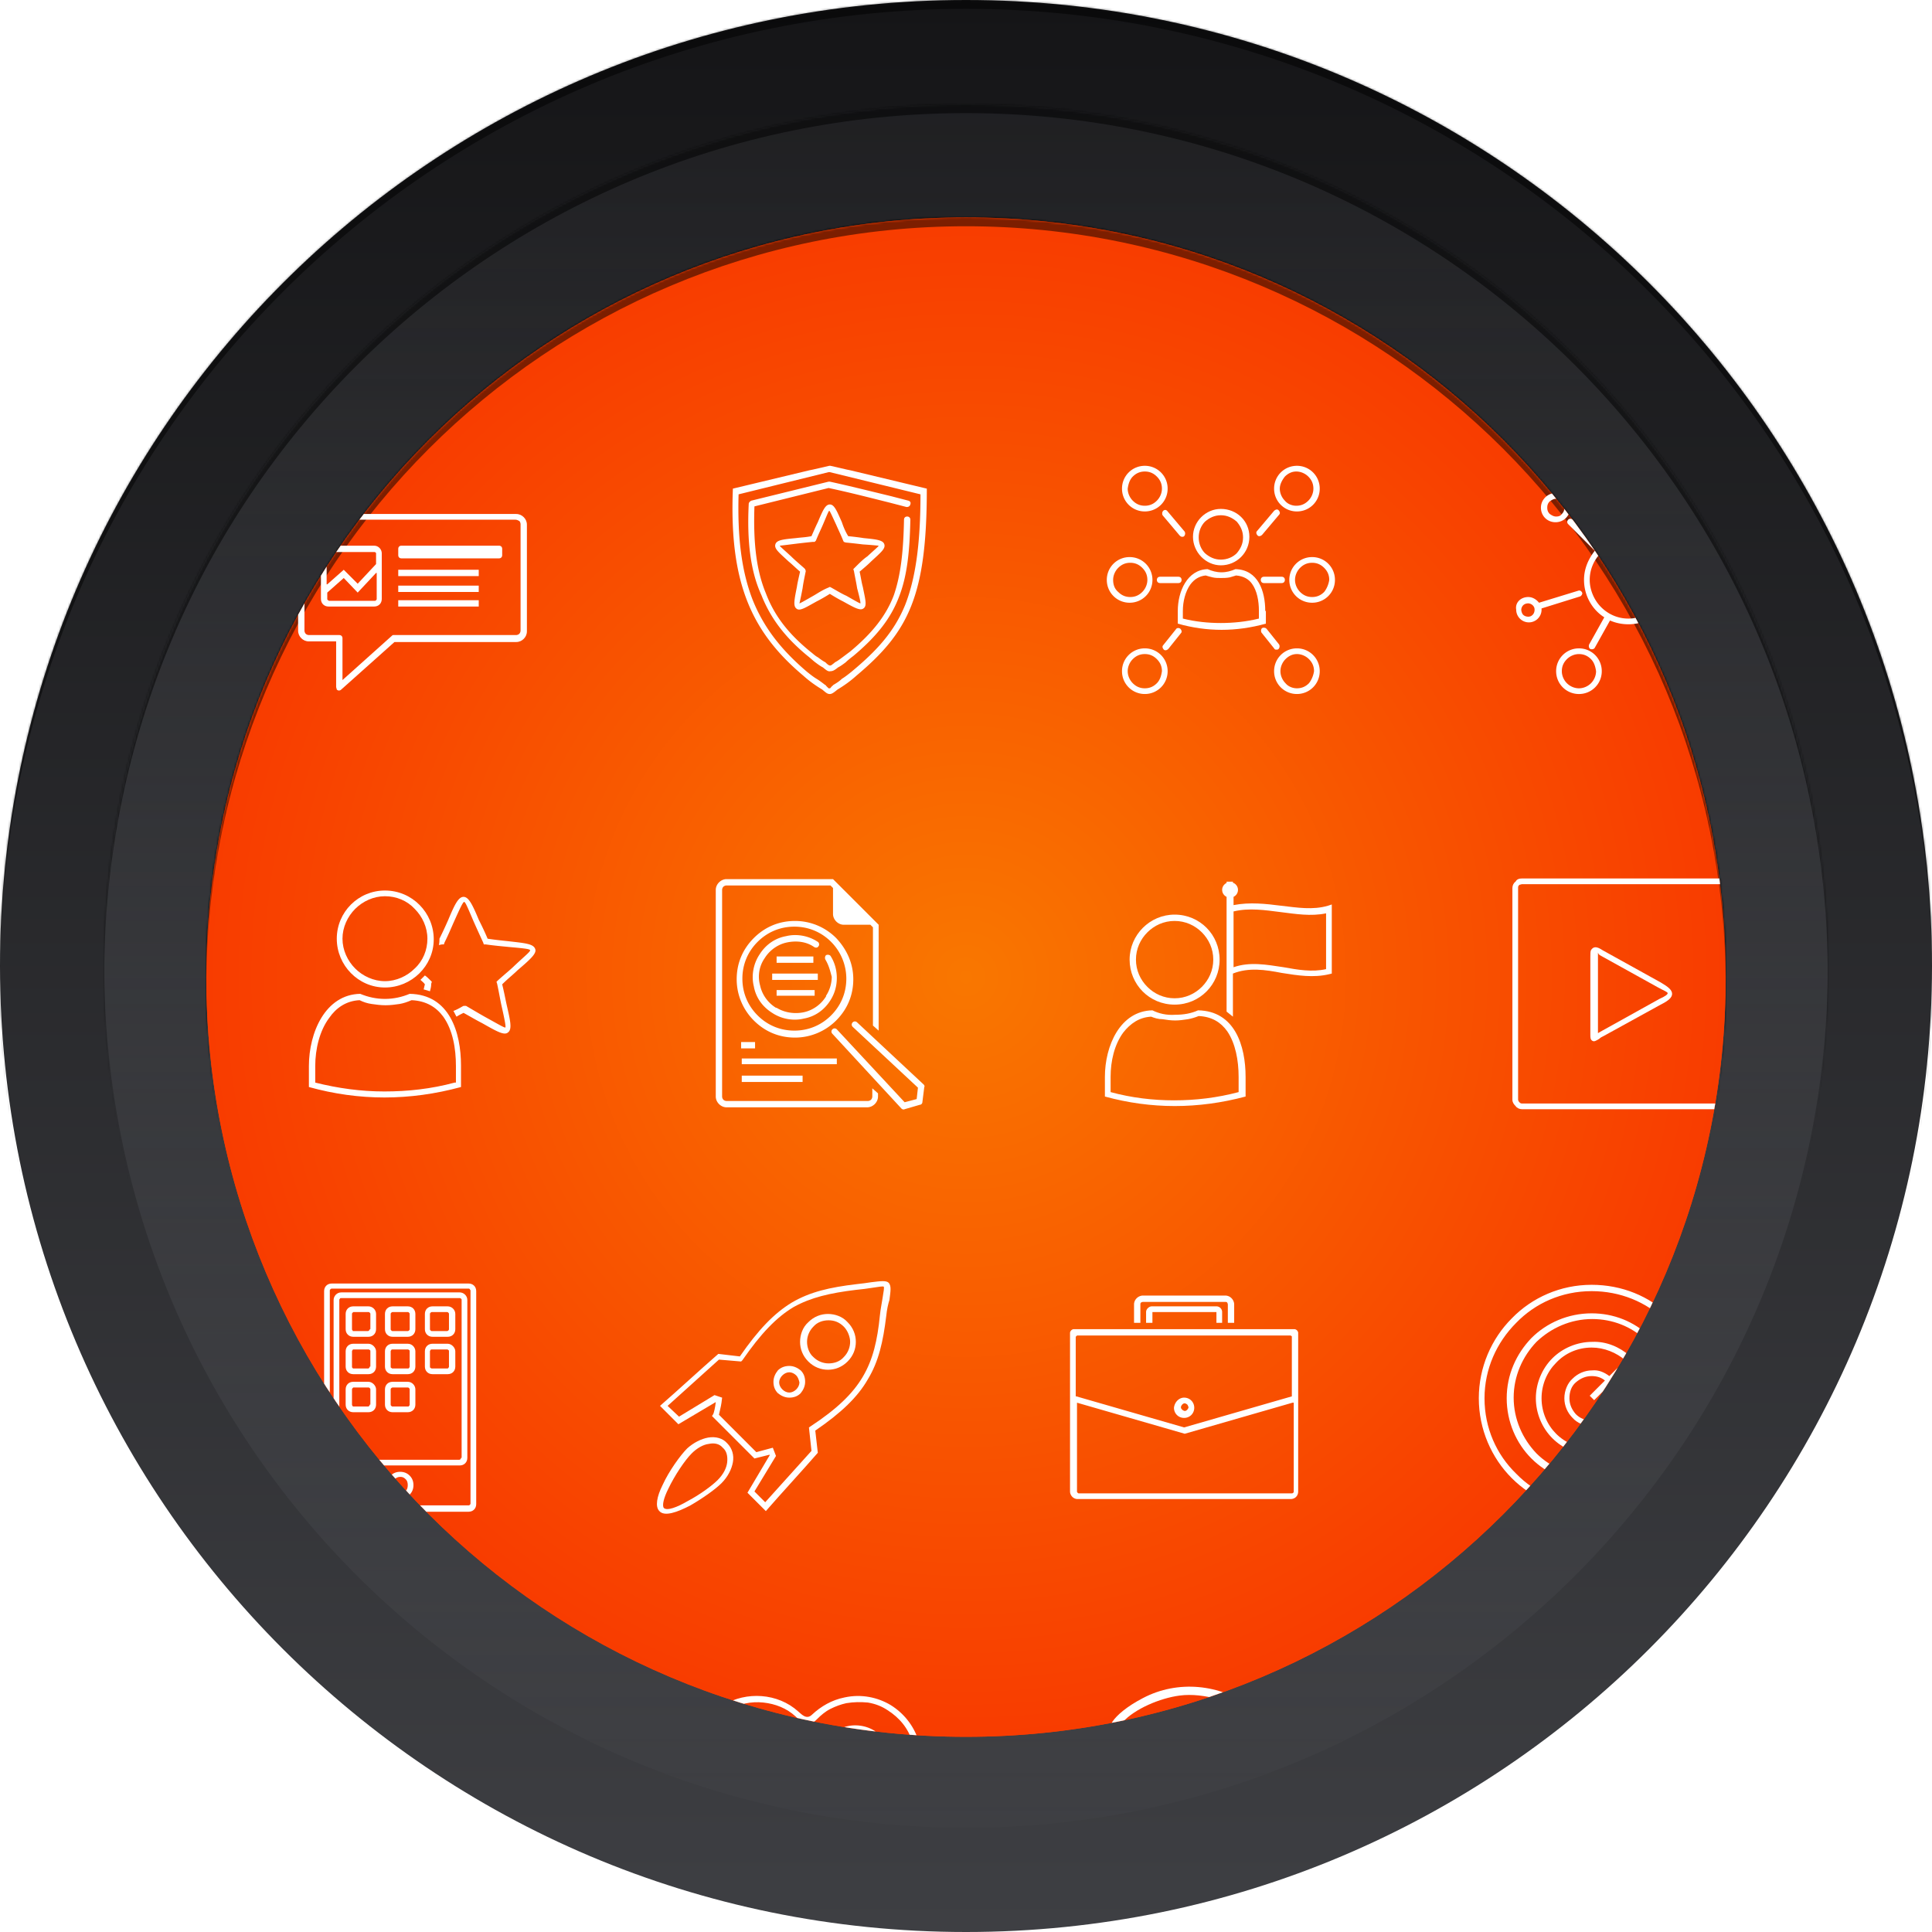 <svg xmlns="http://www.w3.org/2000/svg" width="871" height="871" viewBox="0 0 871 871"><defs><linearGradient id="yjb8a" x1="435.5" x2="435.5" y1="0" y2="871" gradientUnits="userSpaceOnUse"><stop offset="0" stop-color="#151517"/><stop offset="1" stop-color="#3e3f43"/></linearGradient><filter id="yjb8b" width="200%" height="200%" x="-50%" y="-50%"><feGaussianBlur in="SourceGraphic" result="FeGaussianBlur1038Out" stdDeviation="10 10"/></filter><mask id="yjb8c"><path fill="#fff" d="M0 435.5C0 194.98 194.98 0 435.5 0S871 194.98 871 435.5 676.02 871 435.5 871 0 676.02 0 435.5z"/></mask><linearGradient id="yjb8d" x1="435.5" x2="435.5" y1="47" y2="824" gradientUnits="userSpaceOnUse"><stop offset="0" stop-color="#3e3f43" stop-opacity=".2"/><stop offset="1" stop-color="#3e3f43"/></linearGradient><filter id="yjb8e" width="200%" height="200%" x="-50%" y="-50%"><feGaussianBlur in="SourceGraphic" result="FeGaussianBlur1051Out" stdDeviation="10 10"/></filter><mask id="yjb8f"><path fill="#fff" d="M47 435.5C47 220.937 220.937 47 435.5 47S824 220.937 824 435.5 650.063 824 435.5 824 47 650.063 47 435.5z"/></mask><radialGradient id="yjb8g" cx="435.5" cy="440.5" r="342.5" gradientUnits="userSpaceOnUse"><stop offset="0" stop-color="#f97700"/><stop offset="1" stop-color="#f83c00"/></radialGradient><filter id="yjb8h" width="200%" height="200%" x="-50%" y="-50%"><feGaussianBlur in="SourceGraphic" result="FeGaussianBlur1064Out" stdDeviation="10 10"/></filter><mask id="yjb8i"><path fill="#fff" d="M778 440.5C778 629.658 624.658 783 435.5 783S93 629.658 93 440.5 246.342 98 435.5 98 778 251.342 778 440.5z"/></mask><radialGradient id="yjb8j" cx="435.5" cy="440.5" r="342.5" gradientUnits="userSpaceOnUse"><stop offset="0" stop-color="#f97700"/><stop offset="1" stop-color="#f83c00"/></radialGradient><filter id="yjb8k" width="200%" height="200%" x="-50%" y="-50%"><feGaussianBlur in="SourceGraphic" result="FeGaussianBlur1079Out" stdDeviation="10 10"/></filter><mask id="yjb8l"><path fill="#fff" d="M778 440.5C778 629.658 624.658 783 435.5 783S93 629.658 93 440.5 246.342 98 435.5 98 778 251.342 778 440.5z"/></mask><clipPath id="yjb8m"><path d="M778 440.5C778 629.658 624.658 783 435.5 783S93 629.658 93 440.5 246.342 98 435.5 98 778 251.342 778 440.5z"/></clipPath></defs><g><g><path fill="url(#yjb8a)" d="M0 435.5C0 194.98 194.98 0 435.5 0S871 194.98 871 435.5 676.02 871 435.5 871 0 676.02 0 435.5z"/><path fill-opacity=".5" d="M-20 895V-24h911v919zm455.5-20C676.02 875 871 680.02 871 439.5S676.02 4 435.5 4 0 198.98 0 439.5 194.98 875 435.5 875z" filter="url(#yjb8b)" mask="url(&quot;#yjb8c&quot;)"/></g><g><path fill="url(#yjb8d)" d="M47 435.5C47 220.937 220.937 47 435.5 47S824 220.937 824 435.5 650.063 824 435.5 824 47 650.063 47 435.5z"/><path fill-opacity=".5" d="M27 848V23h817v825zm408.5-20C650.063 828 824 654.063 824 439.5S650.063 51 435.5 51 47 224.937 47 439.5 220.937 828 435.5 828z" filter="url(#yjb8e)" mask="url(&quot;#yjb8f&quot;)"/></g><g><path fill="url(#yjb8g)" d="M778 440.5C778 629.658 624.658 783 435.5 783S93 629.658 93 440.5 246.342 98 435.5 98 778 251.342 778 440.5z"/><path fill-opacity=".5" d="M73 807V74h725v733zm362.5-705C246.342 102 93 255.342 93 444.5S246.342 787 435.5 787 778 633.658 778 444.5 624.658 102 435.5 102z" filter="url(#yjb8h)" mask="url(&quot;#yjb8i&quot;)"/></g><g><g><path fill="url(#yjb8j)" d="M778 440.5C778 629.658 624.658 783 435.5 783S93 629.658 93 440.5 246.342 98 435.5 98 778 251.342 778 440.5z"/><path fill-opacity=".5" d="M73 807V74h725v733zm362.5-705C246.342 102 93 255.342 93 444.5S246.342 787 435.5 787 778 633.658 778 444.5 624.658 102 435.5 102z" filter="url(#yjb8k)" mask="url(&quot;#yjb8l&quot;)"/></g><g clip-path="url(#yjb8m)"><g><path fill="#fff" d="M183.547 757.26l44.857 33.435c.857.857 2.572 2 3.429 2.858l-48 30.292-48.286-30.292c-.286 0-.286 0 0 0zm-10.857 16.003c-3.143 2-5.715 4.286-7.429 7.43-1.714 3.144-2.571 6.859-2.571 10.574s.857 7.43 2.571 10.573a18.59 18.59 0 0 0 7.429 7.43c3.143 1.715 6.857 2.573 10.857 2.573 1.714 0 3.428-.286 5.143-.572 1.714-.286 3.143-.571 4.571-1.429l-.857-2.286c-1.428.572-2.571 1.143-4.286 1.429-1.714.286-3.142.572-4.571.572-3.714 0-6.857-.858-9.714-2.287a14.63 14.63 0 0 1-6.572-6.573c-1.428-2.572-2.286-6-2.286-9.43 0-3.43.572-6.573 2.286-9.43a14.63 14.63 0 0 1 6.572-6.574c2.857-1.429 6-2.286 9.714-2.286 3.714 0 6.857.857 9.714 2.286a15.537 15.537 0 0 1 6.572 6.287c1.428 2.858 2.285 6.002 2.285 9.431 0 3.143-.285 5.43-1.142 7.144-.858 1.715-2 2.572-3.43 2.572-.856 0-1.428-.285-2-.857-.57-.572-.856-1.429-.856-2.572v-17.147h-2.857v4.573c-.857-1.429-2-2.572-3.715-3.43-1.428-.857-3.142-1.143-5.142-1.143-2 0-4 .572-5.715 1.43-1.714 1.142-3.143 2.571-4 4.286a13.287 13.287 0 0 0-1.428 6.001c0 2.287.571 4.287 1.428 6.002.857 1.714 2.286 3.143 4 4.286 1.715.858 3.715 1.43 5.715 1.43s3.714-.572 5.428-1.43c1.429-.857 2.857-2 3.714-3.715 0 1.715.572 2.858 1.429 3.715.857.858 2 1.43 3.429 1.43 2.57 0 4.285-1.144 5.714-3.43 1.143-2 2-5.144 2-8.86 0-4-1.143-7.715-2.857-10.573-1.715-3.143-4.286-5.43-7.429-7.144-3.143-1.715-6.857-2.572-10.857-2.572-4.286 0-7.714.857-10.857 2.286zm6 26.005c-1.429-.571-2.286-1.714-3.143-3.143-.857-1.429-1.143-3.144-1.143-4.858 0-1.715.286-3.144 1.143-4.573.857-1.143 1.714-2.286 3.143-3.143 1.428-.858 2.857-1.143 4.571-1.143 1.715 0 3.143.285 4.572 1.143 1.428.571 2.285 1.714 3.143 3.143.857 1.43 1.142 3.144 1.142 4.859 0 2-.285 3.715-1.142 4.858-.858 1.143-1.715 2.286-3.143 3.143-1.429.858-2.857 1.143-4.572 1.143-1.714 0-3.143-.285-4.571-1.428zm20.286 18.005c11.142-6.86 22-13.432 33.142-20.576v44.01zm33.428 27.148v8.574c0 .285-.286.571-.286.571l-.285.286H201.26l-60.286-.286h-5.714l-.286-.286c-.285 0-.285-.285-.285-.285v-8.288l36.285-26.291.286.285 2.857 2.572 9.429 5.716c4.286-2.572 8.571-5.43 12.857-8.002l35.714 25.434zm-63.714-27.149l-34 24.006-.286-45.439zm-33.715 39.152c0 .286.286.286.572.286h98.571c.572 0 1.143-.858 1.143-1.429l-.286-62.3c.286-.285.286-.571 0-.857l-51.428-38.294-51.429 38.294c-.285.286 0 .572.286.857-.286.286-.286.858-.286 1.143v60.871c0 .857.572 1.429 1.143 1.429z"/></g><g><path fill="#fff" d="M370.693 310.879c-2.857-1.714-5.714-3.715-8.571-6.287-23.429-19.718-33.429-42.009-31.715-84.304L364.98 212l1.429-.285 7.428-1.715h.572l7.428 1.715 1.429.285 34.571 8.288c0 48.582-8.286 64.586-31.714 84.304-2.857 2.572-5.714 4.573-8.572 6.287-1.714 1.429-2.571 2.001-3.428 2.001-1.143 0-1.714-.572-3.429-2.001zm11.715-69.158c2.857.286 5.142.572 6.857.858 5.714.571 8.857.857 9.428 2.857.572 2-1.714 3.716-6 7.716-1.428 1.43-3.143 2.858-5.143 4.573.572 2.572.858 4.858 1.429 6.858 1.143 5.716 2 8.574.286 9.717-1.429 1.143-4-.286-9.143-3.144-1.714-.857-3.714-2-6-3.429-2.286 1.429-4.286 2.572-6 3.43-5.143 2.857-7.714 4.572-9.143 3.143-1.429-1.143-.857-4.001.286-9.717.285-2 .857-4.286 1.428-6.858-2-1.715-3.714-3.43-5.143-4.573-4.285-4-6.571-5.715-6-7.716.572-2 3.429-2.286 9.429-2.857 2-.286 4-.286 6.857-.858 1.143-2.572 2-4.572 2.857-6.287 2.286-5.43 3.429-8.002 5.429-8.002 2 0 3.143 2.858 5.428 8.002.572 1.715 1.429 4.001 2.858 6.287zm6.57 3.715a317.692 317.692 0 0 0-7.713-.857l-.857-.286-.286-.571c-1.143-2.858-2.286-5.144-3.143-7.145-2-4.286-2.857-6.287-3.143-6.287-.286 0-1.143 2.286-2.857 6.287-.857 2-2 4.287-3.143 7.145l-.571.571h-.858c-2.857.286-5.428.572-7.714.858-4.571.571-6.857.857-7.143.857 0 .286 1.715 1.715 5.143 4.858 1.429 1.429 3.429 3.144 5.715 5.144l.57.572.287.857c-.572 2.858-1.143 5.43-1.429 7.716-.857 4.572-1.429 6.859-1.429 6.859.286 0 2.286-1.143 6.286-3.43 2-1.143 4-2.572 6.857-3.715l.572-.286.571.286c2.572 1.43 4.857 2.858 6.857 3.715 4 2.287 6 3.43 6.286 3.43.286 0-.286-2.572-1.429-6.859-.285-2-.857-4.572-1.428-7.716l-.286-.857.572-.572c2.285-2.286 4-4 5.714-5.144 3.428-3.143 5.143-4.572 5.143-4.858-.286 0-2.572-.286-7.143-.572zm18.572-11.145c0-.857.572-1.429 1.429-1.429.857 0 1.429.572 1.429 1.429-.286 14.289-1.43 25.434-5.143 34.865-3.715 9.716-10 17.718-20.572 26.577-1.143.857-2.571 2-3.428 2.858-1.143.857-2.286 1.714-3.429 2.286-1.428 1.143-2.286 1.715-3.428 1.715-1.143.285-2-.572-3.43-1.715-1.142-.572-2.285-1.429-3.428-2.286-1.143-.858-2.285-2-3.428-2.858-9.715-8.002-16.572-16.575-20.857-27.435-4.858-10.573-6.572-24.005-5.715-41.151 0-.572.572-1.144 1.143-1.43l34.857-8.573h.572c9.143 2 18.285 4.287 27.714 6.573l7.714 2c.857.286 1.143.858.857 1.715-.285.858-.857 1.143-1.714 1.143l-7.714-2c-9.143-2.286-18-4.572-27.429-6.573l-33.428 8.288c-.572 16.289.857 28.863 5.143 39.151 4 10.574 10.571 18.576 20 26.292 1.142.857 2.285 2 3.428 2.572 1.143.857 2.286 1.714 3.429 2.286l.285.286c.858.857 1.43 1.143 1.715 1.143h.285c.286 0 .572-.286 1.715-1.143l.285-.286c1.143-.572 2.286-1.429 3.43-2.286l3.428-2.572c10-8.288 16.285-16.29 19.714-25.435 3.143-9.144 4.286-19.718 4.571-34.007zm.572 38.294c4.571-11.717 6.857-27.149 6.857-49.725l-40.857-10.002h-.572L332.98 222.86c-.572 19.719 1.428 34.865 6.286 47.439 5.143 12.86 13.143 22.862 24.571 32.579 1.429 1.143 2.857 2.286 4.286 3.143 1.428.857 2.857 2 4 2.858.285 0 .285.286.285.286l1.143 1.143h.572c.286 0 .286-.286 1.143-1.143.285 0 .285-.286.285-.286 1.429-.858 2.858-1.715 4-2.858 1.429-.857 2.858-2 4.286-3.144 11.714-9.716 19.429-18.29 24.286-30.292z"/></g><g><g><path fill="#fff" d="M601.831 261.438a10.244 10.244 0 0 1-10.285 10.288 10.244 10.244 0 0 1-10.286-10.288 10.244 10.244 0 0 1 10.286-10.288 10.244 10.244 0 0 1 10.285 10.288zm-2.571 0c0-2.286-.857-4-2.286-5.43-1.428-1.429-3.143-2.286-5.428-2.286-2.286 0-4 .857-5.429 2.286-1.428 1.43-2.286 3.43-2.286 5.43 0 2 .858 4 2.286 5.43 1.429 1.429 3.143 2.286 5.429 2.286 2.285 0 4-.857 5.428-2.286 1.143-1.43 2-3.43 2.286-5.43z"/></g><g><path fill="#fff" d="M509.266 271.726a10.244 10.244 0 0 1-10.286-10.288 10.244 10.244 0 0 1 10.286-10.288 10.244 10.244 0 0 1 10.285 10.288 10.244 10.244 0 0 1-10.285 10.288zm-5.143-4.858c1.428 1.429 3.143 2.286 5.428 2.286 2.286 0 4-.857 5.429-2.286 1.429-1.43 2.286-3.43 2.286-5.43 0-2.286-.857-4-2.286-5.43-1.429-1.429-3.143-2.286-5.429-2.286-2.285 0-4 .857-5.428 2.286-1.429 1.43-2.286 3.43-2.286 5.43 0 2 .572 4 2.286 5.43z"/></g><g><path fill="#fff" d="M574.4 220.288A10.244 10.244 0 0 1 584.686 210a10.244 10.244 0 0 1 10.285 10.288 10.244 10.244 0 0 1-10.285 10.288 10.244 10.244 0 0 1-10.286-10.288zm2.571 0c0 2 .858 4 2.286 5.43 1.143 1.429 3.143 2.286 5.143 2.286 2.286 0 4-.857 5.429-2.286 1.428-1.43 2.285-3.43 2.285-5.43 0-2.286-.857-4-2.285-5.43-1.429-1.429-3.429-2.286-5.429-2.286-2 0-3.714.857-5.143 2.286-1.143 1.43-2.286 3.43-2.286 5.43z"/></g><g><path fill="#fff" d="M594.971 302.588a10.244 10.244 0 0 1-10.285 10.288 10.244 10.244 0 0 1-10.286-10.288 10.244 10.244 0 0 1 10.286-10.288 10.244 10.244 0 0 1 10.285 10.288zm-2.571 0c0-2.286-.857-4-2.286-5.43-1.428-1.429-3.428-2.286-5.428-2.286s-3.715.857-5.143 2.286c-1.429 1.43-2.286 3.43-2.286 5.43 0 2 .857 4 2.286 5.43 1.143 1.429 3.143 2.286 5.143 2.286 2.285 0 4-.857 5.428-2.286 1.143-1.43 2-3.43 2.286-5.43z"/></g><g><path fill="#fff" d="M505.83 220.288A10.244 10.244 0 0 1 516.116 210a10.244 10.244 0 0 1 10.285 10.288 10.244 10.244 0 0 1-10.285 10.288 10.244 10.244 0 0 1-10.286-10.288zm2.571 0c0 2 .858 4 2.286 5.43 1.429 1.429 3.143 2.286 5.429 2.286 2.286 0 4-.857 5.428-2.286 1.429-1.43 2.286-3.43 2.286-5.43 0-2.286-.857-4-2.286-5.43-1.428-1.429-3.142-2.286-5.428-2.286s-4 .857-5.429 2.286c-1.428 1.43-2 3.43-2.286 5.43z"/></g><g><path fill="#fff" d="M526.402 302.588a10.244 10.244 0 0 1-10.286 10.288 10.244 10.244 0 0 1-10.286-10.288 10.244 10.244 0 0 1 10.286-10.288 10.244 10.244 0 0 1 10.286 10.288zm-2.572 0c0-2.286-.857-4-2.286-5.43-1.428-1.429-3.142-2.286-5.428-2.286s-4 .857-5.429 2.286c-1.428 1.43-2.286 3.43-2.286 5.43 0 2 .858 4 2.286 5.43 1.429 1.429 3.143 2.286 5.429 2.286 2.286 0 4-.857 5.428-2.286 1.429-1.43 2-3.43 2.286-5.43z"/></g><g><path fill="#fff" d="M537.83 242.004c0-6.858 5.714-12.574 12.571-12.574 7.143 0 12.858 5.43 12.858 12.574 0 7.145-5.715 12.86-12.858 12.86-6.857 0-12.571-6.001-12.571-12.86zm2.571.286c0 2.858 1.143 5.43 2.858 7.144 2 1.715 4.285 2.858 7.142 2.858 2.858 0 5.429-1.143 7.143-2.858 1.715-2 2.857-4.286 2.857-7.144 0-2.858-1.142-5.144-2.857-7.144-2-1.715-4.285-2.858-7.143-2.858-2.857 0-5.142 1.143-7.142 2.858-1.715 1.714-2.858 4.286-2.858 7.144z"/></g><g><path fill="#fff" d="M570.694 275.441v5.716c-13.428 3.715-26.571 3.715-39.714 0v-2.286-1.143-2.287c0-8.859 4.286-18.575 13.429-18.861 2 .857 4 1.429 6.285 1.429 2.286 0 4.286-.572 6.286-1.429 10.286.286 13.429 10.002 13.429 18.861zm-3.142 0c0-4.572-.858-9.145-3.143-12.288-1.429-2-3.715-3.43-7.143-3.715-.857.286-2 .571-2.857.857-1.429.286-2.858.286-4 .286-1.143 0-2.572 0-3.715-.286-1.143-.286-2.285-.571-3.142-.857-2.858.286-5.143 1.714-6.858 4-2.285 3.144-3.428 7.717-3.428 12.003v3.43c5.714 1.429 11.428 2 17.143 2 5.428 0 11.428-.571 17.143-2z"/></g><g><path fill="#fff" d="M575.545 292.874c.286 0 .571 0 .857-.286.571-.571.571-1.429.286-2l-5.715-7.145c-.571-.571-1.428-.571-2-.285-.571.571-.571 1.429-.285 2l5.714 7.145c.286.571.571.571 1.143.571z"/></g><g><path fill="#fff" d="M524.403 230.288c-.571.572-.571 1.43-.285 2l7.714 9.146c.286.285.571.571 1.143.571.285 0 .571 0 .857-.286.571-.571.571-1.428.286-2l-7.715-9.145c-.571-.857-1.428-.857-2-.286z"/></g><g><path fill="#fff" d="M530.116 283.727l-5.715 7.145c-.571.571-.285 1.429.286 2 .286.286.572.286.857.286.286 0 .857-.286 1.143-.572l5.714-7.144c.572-.572.286-1.429-.285-2-.857-.572-1.715-.286-2 .285z"/></g><g><path fill="#fff" d="M567.834 241.718c.286 0 .857-.285 1.143-.571l7.714-9.145c.572-.572.286-1.429-.285-2-.572-.572-1.429-.286-2 .285l-7.715 9.145c-.571.572-.285 1.43.286 2 .286.286.572.286.857.286z"/></g><g><path fill="#fff" d="M569.829 260.01c-.858 0-1.429.572-1.429 1.429 0 .857.571 1.429 1.429 1.429h8c.857 0 1.428-.572 1.428-1.43 0-.856-.571-1.428-1.428-1.428z"/></g><g><path fill="#fff" d="M522.979 260.01c-.858 0-1.429.572-1.429 1.429 0 .857.571 1.429 1.429 1.429h8.285c.858 0 1.429-.572 1.429-1.43 0-.856-.571-1.428-1.429-1.428z"/></g></g><g><path fill="#fff" d="M688.978 269.156c2 0 3.715 1.143 4.857 2.572l17.715-5.43c.857-.286 1.428.286 1.714.857.286.572-.286 1.43-.857 1.715l-17.429 5.43v.571c0 3.144-2.571 5.716-5.714 5.716-3.143 0-5.714-2.572-5.714-5.716-.572-3.143 2-5.715 5.428-5.715zm66 20.004c3.715 0 6.857 3.144 6.857 6.859s-3.142 6.858-6.857 6.858c-3.714 0-6.857-3.143-6.857-6.858 0-2 .857-4.001 2.286-5.144l-5.143-8.573c-.286-.572-.286-1.43.571-2 .572-.287 1.429-.287 2 .57l5.143 8.574c.572-.286 1.429-.286 2-.286zm3.143 4.001c-.857-.857-1.714-1.143-2.857-1.143-1.143 0-2.286.572-2.857 1.143-.857.857-1.143 1.715-1.143 2.858s.571 2.286 1.143 2.858c.857.857 1.714 1.143 2.857 1.143 1.143 0 2.286-.572 2.857-1.143.857-.858 1.143-1.715 1.143-2.858s-.571-2.286-1.143-2.858zm-37.143-46.867c3.429-3.144 8-4.859 13.143-4.859 2.857 0 5.714.572 8.286 1.715l6.286-11.43c.285-.573 1.142-.858 1.714-.573.857.286.857 1.144.571 2l-6.285 11.432c5.714 3.43 9.428 9.716 9.428 16.86 0 11.146-8.857 20.005-20 20.005-2.857 0-5.714-.571-8.286-1.714l-6.857 12.288c-.285.572-1.143.857-2 .572-.571-.286-.857-1.144-.571-2l6.857-12.29c-5.429-3.429-9.143-9.716-9.143-16.86 0-5.144 2-9.43 4.857-13.146l-12-12.002c-.571-.572-.571-1.43 0-2.001.572-.571 1.429-.571 2 0zm44.286 14.86c.857 0 1.429.572 1.429 1.429 0 .857-.858 1.429-1.429 1.429l-7.714-.572c-.857 0-1.429-.857-1.429-1.429 0-.857.857-1.428 1.429-1.428zm-64-38.866c3.714 0 6.571 2.858 6.571 6.573 0 3.715-2.857 6.573-6.571 6.573-3.714 0-6.571-2.858-6.571-6.573 0-3.715 3.142-6.573 6.571-6.573zm2.857 3.715c-.571-.571-1.714-1.143-2.571-1.143-1.143 0-2 .572-2.857 1.143-.858.858-1.143 1.715-1.143 2.858s.285 2 1.143 2.858c.857.572 1.714 1.143 2.857 1.143 1.143 0 2-.286 2.571-1.143.857-.857 1.143-1.715 1.143-2.858s-.571-2.286-1.143-2.857zm42.286-5.715A10.244 10.244 0 0 1 756.693 210a10.244 10.244 0 0 1 10.285 10.288 10.244 10.244 0 0 1-10.285 10.288 10.244 10.244 0 0 1-10.286-10.288zm15.714-5.43c-1.428-1.429-3.143-2.286-5.428-2.286-2 0-4 .857-5.429 2.286-1.429 1.43-2.286 3.144-2.286 5.43 0 2 .857 4 2.286 5.43 1.429 1.429 3.143 2.286 5.429 2.286 2 0 4-.857 5.428-2.286 1.429-1.43 2.286-3.43 2.286-5.43-.286-2-1.143-4-2.286-5.43zm-15.714 34.293c-3.143-3.143-7.429-5.144-12.286-5.144-4.857 0-9.143 2-12.286 5.144-3.142 3.144-5.142 7.43-5.142 12.289 0 4.572 2 9.145 5.142 12.288 3.143 3.144 7.429 5.144 12.286 5.144 4.857 0 9.143-2 12.286-5.144 3.143-3.143 5.143-7.43 5.143-12.288 0-4.858-2-9.145-5.143-12.289zm30.857 5.43c4.571 0 8.571 3.715 8.571 8.574 0 4.572-4 8.573-8.571 8.573-4.857 0-8.571-4.001-8.571-8.574 0-4.858 3.714-8.573 8.571-8.573zm4 4.287c-1.143-1.143-2.571-1.715-4-1.715-1.714 0-3.143.858-4 1.715-1.143 1.143-1.714 2.572-1.714 4 0 1.43.857 3.144 1.714 4.002 1.143 1.143 2.571 1.714 4 1.714 1.714 0 3.143-.571 4-1.714 1.143-1.143 1.714-2.572 1.714-4.001 0-1.43-.571-2.858-1.714-4.001zm-79.714 43.724a10.244 10.244 0 0 1 10.285-10.288 10.244 10.244 0 0 1 10.286 10.288 10.244 10.244 0 0 1-10.286 10.288 10.244 10.244 0 0 1-10.285-10.288zm15.714-5.43c-1.429-1.429-3.143-2.286-5.429-2.286-2 0-4 .857-5.428 2.286-1.429 1.429-2.286 3.143-2.286 5.43 0 2 .857 4 2.286 5.43 1.428 1.428 3.428 2.286 5.428 2.286s4-.858 5.429-2.287c1.429-1.428 2.286-3.429 2.286-5.43-.286-2-.857-4-2.286-5.429zm-26.286-24.291c-.571-.572-1.428-.857-2-.857-.857 0-1.714.285-2.285.857-.572.572-.858 1.429-.858 2 0 .572.286 1.715.858 2.287.571.571 1.428.857 2.285.857.857 0 1.429-.286 2-.857.572-.572.857-1.43.857-2.287s-.285-1.428-.857-2z"/></g><g><path fill="#fff" d="M779.544 396.04c1.143 0 2.286.572 2.857 1.143.858.857 1.143 2 1.143 2.858v95.735c0 1.143-.571 2.286-1.143 2.858-.857.857-2 1.429-2.857 1.429h-93.428c-1.143 0-2.286-.572-2.857-1.429-.858-.857-1.429-1.715-1.429-2.858v-95.45c0-1.142.571-2.286 1.429-2.857.571-1.143 1.714-1.429 2.857-1.429zm-30.857 46.867c3.429 2 5.143 3.43 5.143 5.144 0 1.715-1.714 3.144-5.143 4.859l-25.428 14.003c-1.143.571-1.715.857-2.286 1.429-1.429.857-2.286 1.429-3.143.857-.857-.572-.857-1.429-.857-2.858v-34.865c0-1.428 0-2.572.286-3.143 1.142-1.715 2.571-1.715 5.142 0zM721.26 430.62c-.858-.572-.858-1.429-.858-1.143v36.294c.572-.286 1.429-.858 2-1.143l25.715-14.29c2.571-1.142 3.714-2 3.714-2.571 0-.572-1.714-1.144-4.286-2.572zm-35.143-32.007c-.286 0-.857.286-1.143.286-.286.286-.572.571-.572 1.143v95.735c0 .286.286.858.572 1.143.286.286.571.572 1.143.572h93.428c.286 0 .857-.286 1.143-.572.286-.285.286-.571.286-1.143v-95.45c0-.285-.286-.857-.286-1.142-.571-.286-.857-.572-1.143-.572z"/></g><g><path fill="#fff" d="M399.551 593.226c-1.429 11.717-3.429 20.576-8.286 28.578-4.571 8.002-12 15.146-23.714 23.148l1.143 10.002c-7.715 8.86-15.715 17.433-23.429 26.292l-8.286-8.288 10-16.86v-.287l-6.857 1.715-19.143-19.147.572-.857c.285-.572.857-2.858 1.143-5.43l-16.858 10.002-8.285-8.287c8.857-7.716 17.428-15.718 26.285-23.434l9.715 1.143c8.285-12.003 15.428-19.433 23.428-24.291 8.286-4.858 17.143-6.859 29.143-8.288 2.572-.285 4.857-.571 6.572-.857 4.571-.571 6.857-.857 8 .286 1.142 1.429.857 3.43.285 7.716-.571 1.714-1.143 4.286-1.428 7.144zm-10.572 27.435c4.572-7.716 6.572-16.29 7.715-27.72.285-2.858.857-5.43 1.142-7.43.572-3.43.858-5.145.572-5.43-.286-.286-2 0-5.714.571-1.715.286-4 .572-6.858.857-11.714 1.43-20.285 3.43-28 7.716-7.714 4.573-14.857 12.003-23.142 24.006l-.572.571-10-.857-23.143 20.862 5.143 4.858 16-9.717 3.429 1.144-.286 2.286c-.286 2-.857 4-1.143 5.43l16.857 16.86 7.429-2 1.428 3.715-9.714 16.003 4.857 4.859 20.857-23.148-1.142-10.574.857-.572c11.714-7.716 18.857-14.574 23.428-22.29zm-33.143-4.858c2 0 3.715.857 5.143 2 1.429 1.429 2 3.144 2 5.144s-.857 3.715-2 5.144c-1.428 1.429-3.143 2-5.143 2s-3.714-.857-5.142-2c-1.429-1.429-2-3.144-2-5.144s.857-3.715 2-5.144c1.142-1.143 2.857-2 5.142-2zm3.143 4.286c-.857-.857-2-1.429-3.143-1.429-1.142 0-2.285.572-3.142 1.43-.858.857-1.429 2-1.429 3.143 0 1.143.571 2.286 1.429 3.143.857.858 2 1.43 3.142 1.43 1.143 0 2.286-.572 3.143-1.43.857-.857 1.429-2 1.429-3.143-.286-1.429-.857-2.572-1.429-3.144zm-33.143 32.579c-1.428-1.715-3.714-2.286-6.285-1.715-2.572.286-5.429 2-7.715 4.287-3.142 3.143-7.714 10.002-10.571 16.003-2 4.001-2.857 7.431-2 8.574 1.429 1.429 6-.286 10.857-3.144 5.429-2.858 10.857-6.858 13.429-9.43 2.571-2.572 4-5.43 4.285-8.002.286-2.858-.285-5.144-2-6.573zm-6.571-4.572c3.429-.572 6.571.285 8.571 2.571 2.286 2.287 3.143 5.43 2.572 8.574-.572 3.143-2.286 6.573-5.143 9.43-2.857 2.858-8.571 6.859-14 10.003-6 3.143-11.714 5.144-14 2.572-2-2.001-1.143-6.573 1.429-11.717 2.857-6.287 8-13.432 11.142-16.575 2.858-2.572 6.286-4.287 9.429-4.858zm61.143-50.011c-2-2-4.286-2.858-6.857-2.858-2.572 0-5.143.857-6.857 2.858-2 2-2.858 4.572-2.858 6.858 0 2.286.858 5.144 2.858 6.859 2 2 4.571 2.858 6.857 2.858 2.571 0 5.143-.858 6.857-2.858 2-2 2.857-4.573 2.857-6.859 0-2.286-1.143-5.144-2.857-6.858zm-7.143-5.716c3.143 0 6.571 1.143 8.857 3.715 2.572 2.572 3.714 5.716 3.714 8.86 0 3.143-1.142 6.286-3.714 8.858-2.571 2.572-5.714 3.715-8.857 3.715-3.143 0-6.286-1.143-8.857-3.715-2.572-2.572-3.714-5.715-3.714-8.859 0-3.143 1.142-6.573 3.714-8.859 2.571-2.572 5.714-3.715 8.857-3.715z"/></g><g><path fill="#fff" d="M717.547 579.226c13.714 0 26 5.144 35.143 14.003l2.571-2.572v-5.716l.286.286 5.429-6.287 3.143 3.144 1.714-1.715 2 2-1.714 1.715 2.571 2.572-6 5.716.286.285h-6l-2.572 2.572c8.572 9.145 14 21.434 14 35.15 0 14.004-5.714 26.864-14.857 36.009-9.143 9.145-22 14.86-36 14.86s-26.857-5.715-36-14.86-14.857-22.005-14.857-36.008c0-14.003 5.714-26.863 14.857-36.008 9.143-9.43 22-15.146 36-15.146zm-.857 50.01l6.857-6.858c-1.714-1.429-3.714-2-6-2-2.857 0-5.143 1.143-7.143 2.857-2 1.715-2.857 4.287-2.857 7.145 0 2.858 1.143 5.144 2.857 7.144 2 2 4.286 2.858 7.143 2.858s5.143-1.143 7.143-2.858c1.714-2 2.857-4.286 2.857-7.144 0-2.286-.857-4.287-2-6.001l-6.857 6.858zm16-16.003c-4-3.43-9.429-5.715-15.143-5.715-6.286 0-12 2.572-16 6.858-4 4.001-6.571 9.717-6.571 16.004 0 6.287 2.571 12.003 6.571 16.003 4 4.001 9.714 6.573 16 6.573s12-2.572 16-6.573c4-4 6.857-9.716 6.857-16.003 0-5.716-2.285-11.145-5.714-15.146l-7.143 7.144c1.714 2.286 2.857 4.858 2.857 8.002 0 3.43-1.428 6.859-3.714 8.859-2.286 2.286-5.428 3.715-8.857 3.715-3.429 0-6.857-1.429-8.857-3.715-2.286-2.286-3.715-5.43-3.715-8.86 0-3.428 1.429-6.858 3.715-8.858 2.285-2.286 5.428-3.715 8.857-3.715 2.857-.286 5.429.857 7.714 2.572zm9.143-9.145c-6.286-6.001-14.857-9.43-24-9.43-9.714 0-18.572 4-25.143 10.288-6.286 6.572-10.286 15.432-10.286 25.148s4 18.576 10.286 25.148c6.286 6.288 15.429 10.288 25.143 10.288s18.571-4 25.143-10.288c6.285-6.287 10.285-15.431 10.285-25.148 0-9.43-3.428-17.718-9.428-24.005l-7.143 7.144c4 4.573 6.571 10.574 6.571 17.147 0 7.144-2.857 13.431-7.428 18.004-4.572 4.572-10.857 7.43-18 7.43-7.143 0-13.429-2.858-18-7.43-4.572-4.573-7.429-11.145-7.429-18.004 0-6.859 2.857-13.432 7.429-18.004 4.571-4.572 11.143-7.43 18-7.43 6.286-.286 12.286 2.286 16.857 6.287zm8.857-8.859c-8.571-8.287-20.286-13.145-33.143-13.145-13.428 0-25.428 5.43-34 14.288-8.857 8.86-14.286 20.862-14.286 34.008 0 13.431 5.429 25.434 14.286 34.007 8.572 8.86 20.857 14.29 34 14.29s25.429-5.43 34-14.29c8.857-8.573 14.286-20.861 14.286-34.007 0-12.86-5.143-24.577-13.143-33.15l-7.143 7.144c6.286 6.859 10.286 16.004 10.286 26.006 0 10.574-4.286 20.29-11.143 27.149-6.857 6.858-16.571 11.145-27.143 11.145-10.571 0-20.286-4.287-27.143-11.145-6.857-6.859-11.142-16.575-11.142-27.15 0-10.573 4.285-20.003 11.142-27.148 6.857-6.859 16.572-11.145 27.143-11.145 10 0 19.143 3.715 26 10.288z"/></g><g><path fill="#fff" d="M232.686 231.72c1.428 0 2.571.572 3.428 1.429.857.857 1.429 2 1.429 3.43v48.01c0 1.429-.572 2.572-1.429 3.43-.857.856-2 1.428-3.428 1.428h-54.857l-24 21.433c-.572.572-1.429.572-2 0 0-.286-.286-.857-.286-1.143v-20.576h-12.286c-1.428 0-2.571-.571-3.428-1.429-.858-.857-1.429-2-1.429-3.429v-48.01c0-1.43.571-2.573 1.429-3.43.857-.857 2-1.143 3.428-1.143zm-53.143 38.866h36.286v2.857h-36.286zm0-6.573h36.286v2.858h-36.286zm0-7.145h36.286v2.858h-36.286zm-32 6.573l7.428-6.573 6.286 6.288 8.286-8.86v-4.858c0-.286 0-.286-.286-.286 0-.285-.286-.285-.571-.285h-20.572c-.285 0-.285 0-.571.285 0 0-.286.286-.286.572v13.717zm22-5.144l-8.286 8.86-6.286-6.573-7.428 6.572v2.858c0 .286 0 .286.286.572.285 0 .285.285.571.285h20.571c.286 0 .286 0 .572-.285.286-.286.286-.286.286-.572v-11.717zm55.428-12.288c.858 0 1.429.571 1.429 1.429v2.858c0 .857-.571 1.428-1.429 1.428h-44c-.857 0-1.428-.571-1.428-1.428v-2.858c0-.858.571-1.43 1.428-1.43zm-56.285 0c2 0 3.428 1.715 3.428 3.43v20.575c0 2-1.428 3.43-3.428 3.43h-20.572c-2 0-3.428-1.43-3.428-3.43v-20.576c.285-1.714 1.714-3.43 3.428-3.43zm-29.429-11.717c-.571 0-1.143.286-1.428.572-.572.571-.572.857-.572 1.428v48.011c0 .572.286 1.143.572 1.429.285.286.857.571 1.428.571h13.714c.858 0 1.429.572 1.429 1.43v18.86l22-19.718c.286-.286.571-.572.857-.572h55.429c.571 0 1.143-.285 1.428-.571.286-.286.572-.857.572-1.429v-48.01c0-.572-.286-1.144-.572-1.43-.571-.285-1.143-.571-1.714-.571z"/></g><g><g><path fill="#fff" d="M385.544 814.415c-2.857 0-5.714-.572-8.285-1.715-11.715.286-17.429 12.86-17.429 24.291v8.288l2.857 2.572v-10.86c0-5.716 1.429-11.717 4.572-16.003 2.285-3.144 5.428-5.43 9.428-5.716 1.429.572 2.572.857 4 1.143 1.429.286 3.143.572 4.857.572 1.715 0 3.143-.286 4.857-.572 1.429-.286 2.572-.857 4-1.143.572 0 1.143 0 2 .286l2.286-2.286c-1.428-.286-2.857-.572-4.571-.572-2.857 1.143-5.429 1.715-8.572 1.715z"/></g><g><path fill="#fff" d="M413.26 804.132c-2.857 6.858-7.143 10.288-11.143 14.289-2.286 2.286-37.429 37.722-38.286 38.294-.857-.572-36.285-36.294-38.285-38.294-4-3.716-8.286-7.43-11.143-14.29-2.857-6.858-2.857-14.86 0-21.718 2.571-6.287 6.857-10.574 11.714-13.718 10.286-6.287 24.572-5.43 33.714 2.858 1.429 1.143 3.715 4.001 6.286 1.43 4-3.716 8.857-6.574 14.572-7.717 7.714-1.715 15.142 0 20.857 3.43 12 7.43 17.143 22.29 11.714 35.436zm-2-18.861c-1.714-6.002-5.714-10.86-11.143-14.29-2.571-1.714-5.428-2.857-8.857-3.429-3.143-.285-6.286-.285-9.714.286-2.572.572-4.857 1.429-7.143 2.572-2.286 1.143-4.286 2.858-6 4.573-4 4.286-7.143 1.143-9.429-.858l-.285-.286c-4-3.715-9.143-5.715-14.572-6.287-5.428-.571-11.143.572-15.714 3.43-2.286 1.429-4.286 3.143-6.286 5.144-2 2.286-3.428 4.572-4.571 7.43-1.429 3.143-2 6.287-2 9.716-.286 3.43.571 6.573 1.714 9.717 2.286 5.43 5.714 8.573 8.857 11.717l5.143 5.143 32.857 32.865 34-34.008 2.286-2.286 1.714-1.714c3.143-3.144 6.571-6.288 8.857-11.717 2.286-5.716 2.286-12.003.286-17.719z"/></g><g><path fill="#fff" d="M401.831 794.13c0 8.858-7.428 16.289-16.285 16.289s-16.286-7.145-16.286-16.29c0-8.859 7.429-16.289 16.286-16.289 9.143 0 16.285 7.144 16.285 16.29zm-2.571-.287c0-3.715-1.429-6.858-4-9.43-2.286-2.572-5.714-4.001-9.429-4.001-4 0-7.142 1.715-9.714 4-2.571 2.287-4 5.716-4 9.431 0 4.001 1.429 7.145 4 9.717 2.572 2.572 6 4 9.714 4 3.715 0 6.858-1.428 9.429-4a13.79 13.79 0 0 0 4-9.716z"/></g></g><g><g><path fill="#fff" d="M151.83 423.189c0-12.003 9.714-21.719 21.714-21.719 12.286 0 22 10.002 22 22.005 0 12.002-10 21.719-22 21.719s-21.714-10.002-21.714-22.005zm2.571 0c0 5.144 2.286 10.002 5.715 13.432 3.428 3.429 8.285 5.715 13.428 5.715 5.143 0 10-2.286 13.429-5.715 3.714-3.43 5.714-8.288 5.714-13.432s-2.286-10.002-5.714-13.431c-3.429-3.716-8.286-5.716-13.429-5.716-5.143 0-10 2.286-13.428 5.716-3.429 3.429-5.715 8.287-5.715 13.431z"/></g><g><path fill="#fff" d="M193.836 446.904c.285-1.143.571-2 .571-3.429l.286-.857-.572-.572c-.857-.857-1.714-1.714-2.571-2.286l-.571.572-1.429 1.428c.571.572 1.429 1.144 2 2-.286.858-.286 1.43-.571 2.287 1.142.286 2 .572 2.857.857z"/></g><g><path fill="#fff" d="M207.831 480.343v9.716c-23.142 6.287-46 6.287-68.571 0v-3.715-2-3.715c0-15.147 7.429-32.293 23.143-32.579 3.428 1.429 7.143 2.286 11.143 2.286 4 0 7.714-.857 11.143-2.286 18 .286 23.142 17.432 23.142 32.293zm-2.285 7.716v-7.43c0-8.002-1.429-16.29-5.715-22.291-3.142-4.287-7.714-7.144-14.285-7.43-2 .857-3.715 1.429-5.429 1.714-2 .286-4 .572-6.286.572-2.285 0-4.285-.286-6.285-.572-2-.285-3.715-.857-5.429-1.714-6 .286-10.571 3.43-13.714 8.002-4.286 5.715-6.286 14.003-6.286 21.719v7.43c10.286 2.572 20.572 4 31.143 4 10.571 0 21.143-1.142 31.714-4z"/></g><g><path fill="#fff" d="M241.259 427.764c-.858-2.287-4.572-2.572-12-3.43-2.572-.285-5.715-.571-9.429-1.143-1.429-3.429-2.857-6.287-4-8.573-2.857-6.859-4.571-10.288-6.857-10.288-2.286 0-4 3.43-6.857 10.288-1.143 2.572-2.286 5.144-4 8.573 0 .858 0 2-.286 2.858l1.429-.286h.857l.285-.857c1.715-3.43 3.143-6.859 4.286-9.43 2.572-5.716 4-8.86 4.572-8.86.571 0 1.714 2.858 4.285 8.86a748.762 748.762 0 0 0 4.286 9.43l.286.857h.857c4 .572 7.428.858 10.286 1.143 6.285.572 9.428.858 9.714 1.43.286.57-2.286 2.571-6.857 6.858-2 2-4.572 4-7.715 6.859l-.571.571.286.857c.857 4.001 1.428 7.43 2 10.003 1.428 6.287 2 9.43 1.714 9.716-.286.286-3.143-1.429-8.857-4.572-2.572-1.43-5.429-3.144-8.857-5.144h-1.143l-.572.285c-1.428.858-2.571 1.43-4 2 .572.858.858 1.716 1.429 2.573.857-.572 2-1.143 3.143-1.715 3.143 1.715 6 3.43 8.286 4.573 6.571 3.715 10 5.715 11.714 4.286 2-1.429 1.143-5.144-.572-12.574-.571-2.572-1.142-5.715-2-9.145 2.572-2.572 5.143-4.572 6.858-6.287 6-5.144 8.857-7.716 8-9.716z"/></g></g><g><path fill="#fff" d="M512.12 432.62c0 4.859 2 9.145 5.143 12.289s7.428 5.144 12.286 5.144c4.857 0 9.142-2 12.285-5.144 3.143-3.144 5.143-7.43 5.143-12.288 0-4.859-2-9.145-5.143-12.289-3.143-3.143-7.428-5.144-12.285-5.144-4.858 0-9.143 2-12.286 5.144-3.143 3.144-5.143 7.43-5.143 12.289zm44-34.578c1.143.571 2 1.714 2 3.143 0 1.429-.857 2.572-2 3.144v3.715c7.429-1.43 14.571-.572 21.429.285 7.428.858 14.285 2.001 21.142 0l1.715-.571v31.15l-1.143.285c-7.143 1.715-14.286.572-21.429-.571-7.428-1.429-14.857-2.572-22 .286v19.432l-2.857-2.286V404.33c-1.143-.572-2-1.715-2-3.144s.857-2.572 2-3.143v-.572h2.857v.572zm21.143 13.145c-6.857-.857-14-2-21.143-.286v25.149c7.429-2.572 14.857-1.143 22.571 0 6.286 1.143 12.858 2.286 19.143.857V411.76c-6.857 1.429-13.714.286-20.571-.572zm-47.714 1.143c11.428 0 20.285 9.145 20.285 20.29 0 11.146-8.857 20.29-20.285 20.29-11.429 0-20.286-9.144-20.286-20.29 0-11.145 9.143-20.29 20.286-20.29zm.285 45.153c3.715 0 7.143-.571 10.286-2 16.571.286 21.429 16.003 21.429 30.006v8.86c-21.429 5.715-42.572 5.715-63.429 0v-8.86c0-14.003 6.857-29.72 21.429-30.006 2.857 1.429 6.285 2.286 10.285 2zm-10.857.858c-5.428.285-9.428 3.143-12.571 7.144-4 5.43-5.715 12.86-5.715 20.004v6.859c9.429 2.572 19.143 3.715 28.572 3.715 9.714 0 19.428-1.143 29.143-3.715v-6.859c0-7.43-1.429-15.146-5.143-20.576-2.857-4-6.857-6.572-12.857-6.858-1.429.571-3.143 1.143-4.857 1.429-2 .285-3.715.571-5.715.571s-4-.286-5.714-.571c-2 0-3.714-.572-5.143-1.143z"/></g><g><path fill="#fff" d="M375.547 396.33l20.572 20.576v47.725l-2.572-2.286v-44.296l-1.143-1.143h-12c-2.571 0-4.857-2.286-4.857-4.858V400.33l-1.143-1.143h-46.857c-.571 0-1.143.286-1.428.571-.286.286-.572.858-.572 1.43v93.162c0 .572.286 1.144.572 1.43.285.285.857.571 1.428.571h63.714c.572 0 1.143-.286 1.429-.572.286-.285.571-.857.571-1.428v-3.716l2.572 2.287v1.428c0 2.573-2.286 4.859-4.857 4.859h-63.429c-2.571 0-4.857-2.286-4.857-4.859v-93.163c0-2.572 2.286-4.858 4.857-4.858zm-3.428 36.294c-.286-.572-.286-1.43.285-2 .572-.287 1.429-.287 2 .285 2 3.144 2.857 6.573 2.857 10.002 0 3.43-.857 6.859-2.857 10.002-2.857 4.573-7.143 7.43-12 8.288-4.571 1.143-10 .286-14.285-2.572-4.572-2.858-7.429-7.144-8.286-12.003-1.143-4.572-.286-10.002 2.571-14.288 2.857-4.573 7.143-7.43 12-8.288 4.572-1.143 10-.286 14.286 2.572.571.286.857 1.429.286 2-.286.572-1.143.858-2 .286-3.715-2.572-8.286-2.858-12.286-2-4 .857-7.714 3.429-10 7.144-2.571 3.715-3.143 8.288-2 12.289.857 4 3.429 7.716 7.143 10.002h.286c3.714 2.286 8.285 2.858 12.285 2 4-.857 7.715-3.43 10-7.144v-.286c1.715-2.572 2.572-5.716 2.572-8.573-.572-2-1.143-4.858-2.857-7.716zm-13.715-17.433c7.143 0 13.715 2.858 18.572 7.716 4.571 4.859 7.714 11.146 7.714 18.576s-2.857 13.717-7.714 18.575c-4.572 4.573-11.143 7.716-18.572 7.716-7.428 0-13.714-2.858-18.571-7.716-4.572-4.572-7.714-11.145-7.714-18.575s2.857-13.718 7.714-18.576c4.857-4.858 11.143-7.716 18.571-7.716zm16.286 9.43c-4.286-4.286-10-6.858-16.571-6.858-6.572 0-12.286 2.572-16.572 6.859s-6.857 10.002-6.857 16.575c0 6.573 2.571 12.288 6.857 16.575 4.286 4.287 10 6.859 16.572 6.859 6.571 0 12.285-2.572 16.571-6.859 4.286-4.287 6.857-10.002 6.857-16.575a23.583 23.583 0 0 0-6.857-16.575zm.571 41.439c-.571-.572-.571-1.43 0-2 .572-.572 1.429-.572 2 0l30.572 32.864 5.428-1.43.572-5.143-29.429-27.435c-.571-.572-.571-1.429 0-2 .572-.572 1.429-.572 2 0l30 28.006c.286.285.572.857.286 1.143l-.857 6.859c0 .571-.572 1.143-1.143 1.143l-6.857 2c-.572.286-1.143 0-1.429-.286zm-40.857 18.86h27.429v2.859h-27.429zm0-7.715h42.857v2.572h-42.857zm15.715-46.01h16.571v2.858h-16.571zm-9.715 38.58v2.858h-6.285v-2.858zm9.715-23.434h17.142v2.572H350.12zm-2-7.43h20.571v2.857h-20.571z"/></g><g><g><path fill="#fff" d="M184.686 665.245c1.143 1.143 1.714 2.572 1.714 4.286 0 1.715-.571 3.144-1.714 4.287-1.143.857-2.572 1.715-4.286 1.715-1.714 0-3.143-.572-4.286-1.715-1.143-1.143-1.714-2.572-1.714-4.287 0-1.714.571-3.143 1.714-4.286 1.143-1.143 2.572-1.715 4.286-1.715 1.714 0 3.143.572 4.286 1.715zm-.857 4.286c0-1.143-.286-2-.858-2.572-.857-.857-1.428-1.143-2.571-1.143-1.143 0-2 .572-2.571 1.143-.572.572-.858 1.715-.858 2.572 0 1.143.286 2 .858 2.572.857.572 1.428.858 2.571.858 1.143 0 2-.286 2.571-.858.572-.571.858-1.429.858-2.572z"/></g><g><path fill="#fff" d="M207.257 582.65c1.714 0 3.429 1.429 3.429 3.43v71.158c0 2-1.429 3.43-3.429 3.43H153.83c-2 0-3.429-1.43-3.429-3.43v-71.159c0-1.714 1.429-3.429 3.429-3.429zm.857 74.588v-71.159c0-.285 0-.571-.285-.571-.286-.286-.286-.286-.572-.286H153.83c-.286 0-.572 0-.572.286-.286.286-.286.286-.286.571v71.159c0 .286 0 .571.286.571.286.286.286.286.572.286h53.142c.286 0 .572 0 .572-.286.286-.285.286-.285.286-.571z"/></g><g><path fill="#fff" d="M166.116 622.95c1.714 0 3.428 1.715 3.428 3.43v6.858c0 2-1.428 3.43-3.428 3.43h-6.857c-2 0-3.429-1.43-3.429-3.43v-6.859c0-2 1.429-3.429 3.429-3.429zm.857 10.288v-6.859c0-.285 0-.285-.286-.571s-.286-.286-.571-.286h-6.857l-.286.286c-.286.286-.286.286-.286.571v6.859c0 .286 0 .286.286.572 0 .285 0 .285.286.285h6.571c.286 0 .571 0 .571-.285.286-.286.286-.286.286-.572z"/></g><g><path fill="#fff" d="M211.263 578.65c2 0 3.428 1.429 3.428 3.43v96.02c0 2.001-1.428 3.43-3.428 3.43h-61.714c-2 0-3.429-1.429-3.429-3.43v-96.02c0-2.001 1.429-3.43 3.429-3.43zm.857 3.144c0-.286-.286-.286-.286-.572-.285-.286-.285-.286-.571-.286h-61.714c-.286 0-.572.286-.572.286-.286.286-.286.286-.286.572v96.02c0 .286 0 .572.286.572.286.286.286.286.572.286h61.714c.286 0 .286 0 .571-.286.286-.286.286-.286.286-.571z"/></g><g><path fill="#fff" d="M166.116 605.8c1.714 0 3.428 1.715 3.428 3.43v6.858c0 2-1.428 3.43-3.428 3.43h-6.857c-2 0-3.429-1.43-3.429-3.43v-6.859c0-2 1.429-3.429 3.429-3.429zm.857 10.288v-6.859c0-.285 0-.571-.286-.571-.286-.286-.286-.286-.571-.286h-6.857s-.286 0-.286.286c-.286.286-.286.286-.286.571v6.859c0 .286 0 .572.286.572 0 .285 0 .285.286.285h6.571c.286 0 .571 0 .571-.286.286-.285.286-.285.286-.571z"/></g><g><path fill="#fff" d="M201.836 605.8c1.714 0 3.428 1.715 3.428 3.43v6.858c0 2-1.428 3.43-3.428 3.43h-6.857c-2 0-3.429-1.43-3.429-3.43v-6.859c0-2 1.429-3.429 3.429-3.429zm.571 3.43c0-.286 0-.572-.286-.572-.285-.286-.285-.286-.571-.286h-6.857c-.286 0-.572 0-.572.286-.285.286-.285.286-.285.571v6.859c0 .286 0 .572.285.572.286.285.286.285.572.285h6.857c.286 0 .571 0 .571-.285.286-.286.286-.286.286-.572z"/></g><g><path fill="#fff" d="M183.836 588.94c2 0 3.428 1.429 3.428 3.43v6.858c0 2-1.428 3.43-3.428 3.43h-6.857c-2 0-3.429-1.43-3.429-3.43v-6.859c0-2 1.429-3.429 3.429-3.429zm.857 3.43c0-.286 0-.286-.286-.572s-.286-.286-.571-.286h-6.857c-.286 0-.572.286-.572.286-.286.286-.286.286-.286.571v6.859c0 .286 0 .286.286.572.286.285.286.285.572.285h6.857c.285 0 .571-.285.571-.285.286-.286.286-.286.286-.572z"/></g><g><path fill="#fff" d="M183.836 605.8c2 0 3.428 1.715 3.428 3.43v6.858c0 2-1.428 3.43-3.428 3.43h-6.857c-2 0-3.429-1.43-3.429-3.43v-6.859c0-2 1.429-3.429 3.429-3.429zm.857 3.43c0-.286 0-.572-.286-.572-.286-.286-.286-.286-.571-.286h-6.857c-.286 0-.572 0-.572.286-.286.286-.286.286-.286.571v6.859c0 .286 0 .572.286.572.286.285.286.285.572.285h6.857c.285 0 .571 0 .571-.285.286-.286.286-.286.286-.572z"/></g><g><path fill="#fff" d="M201.836 588.94c1.714 0 3.428 1.429 3.428 3.43v6.858c0 2-1.428 3.43-3.428 3.43h-6.857c-2 0-3.429-1.43-3.429-3.43v-6.859c0-2 1.429-3.429 3.429-3.429zm.571 3.43c0-.286 0-.286-.286-.572-.285-.286-.285-.286-.571-.286h-6.857c-.286 0-.572.286-.572.286-.285.286-.285.286-.285.571v6.859c0 .286 0 .286.285.572.286.285.286.285.572.285h6.857c.286 0 .571-.285.571-.285.286-.286.286-.286.286-.572z"/></g><g><path fill="#fff" d="M166.116 588.94c1.714 0 3.428 1.429 3.428 3.43v6.858c0 2-1.428 3.43-3.428 3.43h-6.857c-2 0-3.429-1.43-3.429-3.43v-6.859c0-2 1.429-3.429 3.429-3.429zm.857 10.288v-6.859c0-.285 0-.285-.286-.571s-.286-.286-.571-.286h-6.857l-.286.286c-.286.286-.286.286-.286.571v6.859c0 .286 0 .286.286.572 0 .285 0 .285.286.285h6.571c.286 0 .571-.286.571-.286.286-.285.286-.285.286-.571z"/></g><g><path fill="#fff" d="M183.836 622.95c2 0 3.428 1.715 3.428 3.43v6.858c0 2-1.428 3.43-3.428 3.43h-6.857c-2 0-3.429-1.43-3.429-3.43v-6.859c0-2 1.429-3.429 3.429-3.429zm.857 3.43c0-.286 0-.286-.286-.572s-.286-.286-.571-.286h-6.857c-.286 0-.572.286-.572.286-.286.286-.286.286-.286.571v6.859c0 .286 0 .286.286.572.286.285.286.285.572.285h6.857c.285 0 .571 0 .571-.285.286-.286.286-.286.286-.572z"/></g></g><g><path fill="#fff" d="M583.543 599.226c.857 0 1.714.857 1.714 1.715v71.444c0 2-1.428 3.43-3.428 3.43h-96c-2 0-3.429-1.715-3.429-3.43v-71.444c0-.858.857-1.715 1.714-1.715zM548.4 588.938a2.561 2.561 0 0 1 2.571 2.572v4.858H548.4v-4.858h-28.857v4.858h-2.857v-4.858c0-1.429 1.428-2.572 2.571-2.572zm4-4.858c2.286 0 4 2 4 4v8.288h-2.857v-8.287c0-.286-.286-.857-.286-.857-.286-.286-.571-.286-.857-.286h-37.143c-.286 0-.857.286-.857.286-.286.285-.286.571-.286.857v8.287h-2.857v-8.287c0-2.286 2-4.001 4-4.001zm-18.571 46.01c2.571 0 4.571 2 4.571 4.572s-2 4.573-4.571 4.573c-2.572 0-4.572-2-4.572-4.572.286-2.572 2.286-4.573 4.572-4.573zm1.428 3.144c-.286-.286-.857-.572-1.143-.572-.571 0-.857.286-1.143.572-.285.285-.571.857-.571 1.143 0 .571.286.857.571 1.143.286.286.858.571 1.143.571.572 0 .857-.285 1.143-.571.286-.286.572-.857.572-1.143-.286-.572-.286-.858-.572-1.143zm47.429-.858l-48.572 14.003-48.571-14.003v40.01c0 .285 0 .285.286.57.285.286.285.286.571.286h96c.286 0 .286 0 .571-.285.286 0 .286-.286.286-.572v-40.009zm-97.429-2.857l48.572 14.003 48.571-14.003v-26.864c0-.285 0-.285-.286-.285 0-.286-.285-.286-.285-.286h-96c-.286 0-.286 0-.572.286l-.286.285v26.864z"/></g><g><path fill="#fff" d="M564.69 837.848c-1.143-1.715-2.571-4.287-3.429-6.859-4-12.574 9.429-19.719-4-37.722l-2.571-2.858c-5.143-5.43-16-8.574-24.286-6.573-2.857.571-5.143 1.715-7.428 2.858-2.857 1.714-3.715 2.572-5.715 4.572-3.142 3.715-2 1.715-4.571 6.287-2.286 4.001-9.714 12.86-12.286 13.717-1.714.286-2.857-.571-2-2.572.572-.571 2.572-2 3.143-2.571l7.143-8.288c2.857-4.572 4.571-8.288 9.429-11.717 14.571-10.574 34.571-7.43 44 7.43 10.571 16.29.857 25.434 2.285 34.294 1.429 8.859 8 10.002 7.143 13.717-2.857 1.143-4.857-1.715-6.857-3.715zm-22.286-3.144c1.143-3.43 4.572-2.572 3.143 1.429-.857 2.572-.857 5.144-.286 8.002 1.429 5.715 5.143 8.002 8.572 10.288.286 7.716-16.286-5.43-11.429-19.719zm-20.857 20.29c2.286-2 6.572-5.43 9.429-6.287 6.285-1.715 9.714 4.287 10.857 9.43.286 1.43.286 3.144-1.714 2.859-2.572-.572-2-8.574-6.572-9.145-2-.286-6 2.286-7.143 3.143-4.857 3.715-3.714 4.001-6.285 3.144-.286-1.715 0-2.572 1.428-3.144zm54.857-34.865c-2 4.859-.571 12.86-5.143 11.432-1.428-3.716 4.572-10.86.286-26.578-1.143-4.286-2.857-6.287-1.429-7.716 4-3.715 5.43 13.432 6.286 16.004zm-71.143 23.149c5.143-3.716 6.286-5.144 10.572-8.574 1.714-1.143 3.143-3.143 4.571-4.572 4.286-4.287 4.857-4.858 8.857-10.002 3.429-4.287 6.858-11.431 8.858-8.288 1.428 2.572-14.572 20.004-16 21.433-1.715 1.715-3.429 2.858-5.143 4.573-2.286 2.572-10.286 8.573-13.143 10.573-1.143.572-1.714.858-3.143.286-.571-2.858 2.571-4 4.571-5.43zm59.429-68.873c-7.714-7.144-22-11.43-32.857-10.002-8.857 1.143-20.286 6.001-25.714 12.003-1.143.857-2.572 2.857-3.429 3.143-4.857 1.715-2.286-6.287 12.571-14.003 15.715-8.287 34.858-6.287 48.858 4.001 2.857 2 6.285 4 4.857 6.573-2.286.571-3.143-.857-4.286-1.715zm-9.714 4.858c-11.143-6.858-23.715-7.43-35.715-.857-6 3.144-12.285 9.43-16 14.575-.857.857-2.571 4-3.142 4.572-2 2.286-4-.286-2.286-2.858 3.428-5.715 10-12.574 14.857-16.289 18-13.717 40-9.43 54.286 6.001 2.285 2.572 6.571 6.288 4.857 8.86-3.714.285-5.143-6.86-16.857-14.004zm-55.429 42.867c2.286-1.715 6.857-5.43 8.286-7.43 4.286-5.43 4.857-5.43 8.286-12.289 8.857-16.86 30.571-15.717 38.571-2 6.571 11.431-2.857 23.72 1.714 35.15 2.857 7.145 8.572 10.288 9.429 11.146.857 1.143.286 2.572-1.429 2.572-2.571 0-13.714-8.86-12.857-23.148.572-10.86 6.857-22.577-6.857-30.578-4.571-2.572-11.143-3.144-16.286-.858-10.857 4.859-8 12.86-24 27.435-2.857 2.858-4 3.715-6.285 3.144-.572-2.287-.286-2.287 1.428-3.144zm-2.857 14.575c1.143-1.144 2.286-1.715 4-2.858 1.143-.857 2-1.43 3.143-2.286 2.286-1.715 4.286-3.43 6.286-5.144 1.142-.858 1.714-1.715 2.857-2.858 1.143-1.143 1.428-1.43 2.571-2.858.857-.857 1.714-1.715 2.572-2.858 4-5.715 8.571-13.145 12.285-15.717 5.715-4.001 13.429-1.144 16.286 2.857 7.429 10.574-8.286 27.435-13.714 33.436l-2.857 2.858c-1.143.857-1.715 2-2.858 2.858-4.571 4-8.285 6.573-12.857 10.002-3.428 2.572-5.714-.286-1.428-3.144 2.571-1.714 9.714-7.144 11.714-9.144.857-1.144 1.714-1.715 2.857-2.572 2.286-2 3.143-3.43 5.143-5.43 3.143-3.144 6.571-8.574 8.857-12.289 1.143-2 2.572-4.572 3.143-7.144 2.571-9.145-9.429-15.146-16-6.001-3.143 4.286-5.429 8.573-8.857 12.288-1.714 2-3.429 4-5.143 5.716l-11.143 9.716c-2 1.143-4.857 4.287-6.857 2z"/></g><g><path fill="#fff" d="M769.259 837.848v5.144c-12.572 3.43-25.143 3.43-37.429 0v-2-1.143-2c0-8.288 4.286-17.433 12.857-17.719a13.279 13.279 0 0 0 6 1.429c2 0 4-.572 6-1.429 9.714 0 12.572 9.43 12.572 17.718zm-2.286 3.144v-3.144c0-4-.857-8.573-2.857-11.43-1.429-2.001-3.429-3.144-6.572-3.43-.857.286-2 .571-2.857.857-1.143.286-2.571.286-3.714.286-1.143 0-2.572 0-3.714-.286-.858-.286-2-.571-2.858-.857-2.571.286-4.857 1.714-6.285 3.715-2 3.143-3.143 7.144-3.143 11.145v3.144c5.143 1.429 10.571 2 15.714 2 5.429 0 10.572-.571 16-2z"/></g><g><path fill="#fff" d="M748.404 784.693h-55.428l-10.286 12.289V750.4h19.143v-7.43h66.571v48.01l-10.285-12.288h-9.715zm-43.714-34.007h44v25.434h10.857l6.286 7.43v-37.722H704.69zm-13.143 31.721h54v-28.863h-60.286v36.293z"/></g><g><path fill="#fff" d="M718.979 837.848v5.144c-12.858 3.43-25.143 3.43-37.429 0v-2-1.143-2c0-8.288 4.286-17.433 12.857-17.719a13.279 13.279 0 0 0 6 1.429c2 0 4-.572 6-1.429 9.714 0 12.572 9.43 12.572 17.718zm-2.572 3.144v-3.144c0-4-.857-8.573-2.857-11.43-1.429-2.001-3.714-3.144-6.571-3.43-.858.286-2 .571-2.858.857-1.142.286-2.571.286-3.714.286-1.143 0-2.571 0-3.714-.286-.857-.286-2-.571-2.857-.857-2.857.286-4.857 1.714-6.286 3.715-2 3.143-3.143 7.144-3.143 11.145v3.144c5.143 1.429 10.572 2 15.714 2 5.429 0 10.572-.571 16-2z"/></g><g><path fill="#fff" d="M762.69 806.703c0 6.572-5.429 12.002-12 12.002s-12-5.43-12-12.002c0-6.573 5.429-12.003 12-12.003s12 5.144 12 12.003zm-2.857-.286c0-2.572-.857-4.858-2.571-6.573-1.715-1.429-4-2.572-6.572-2.572-2.571 0-4.857.857-6.571 2.572-1.715 1.715-2.572 4-2.572 6.573 0 2.572.857 4.858 2.572 6.573 1.714 1.714 4 2.572 6.571 2.572 2.571 0 4.857-.858 6.571-2.572 1.43-1.715 2.572-4.001 2.572-6.573z"/></g><g><path fill="#fff" d="M700.4 794.41c6.571 0 12 5.43 12 12.003 0 6.572-5.429 12.002-12 12.002s-12-5.43-12-12.002c0-6.573 5.429-11.717 12-12.003zm6.571 5.43c-1.714-1.43-4-2.572-6.571-2.572-2.571 0-4.857.857-6.571 2.572-1.715 1.714-2.572 4-2.572 6.573 0 2.572.857 4.858 2.572 6.572 1.714 1.715 4 2.572 6.571 2.572 2.571 0 4.857-.857 6.571-2.572 1.429-1.714 2.572-4 2.572-6.572 0-2.287-1.143-4.573-2.572-6.573z"/></g></g></g></g></svg>